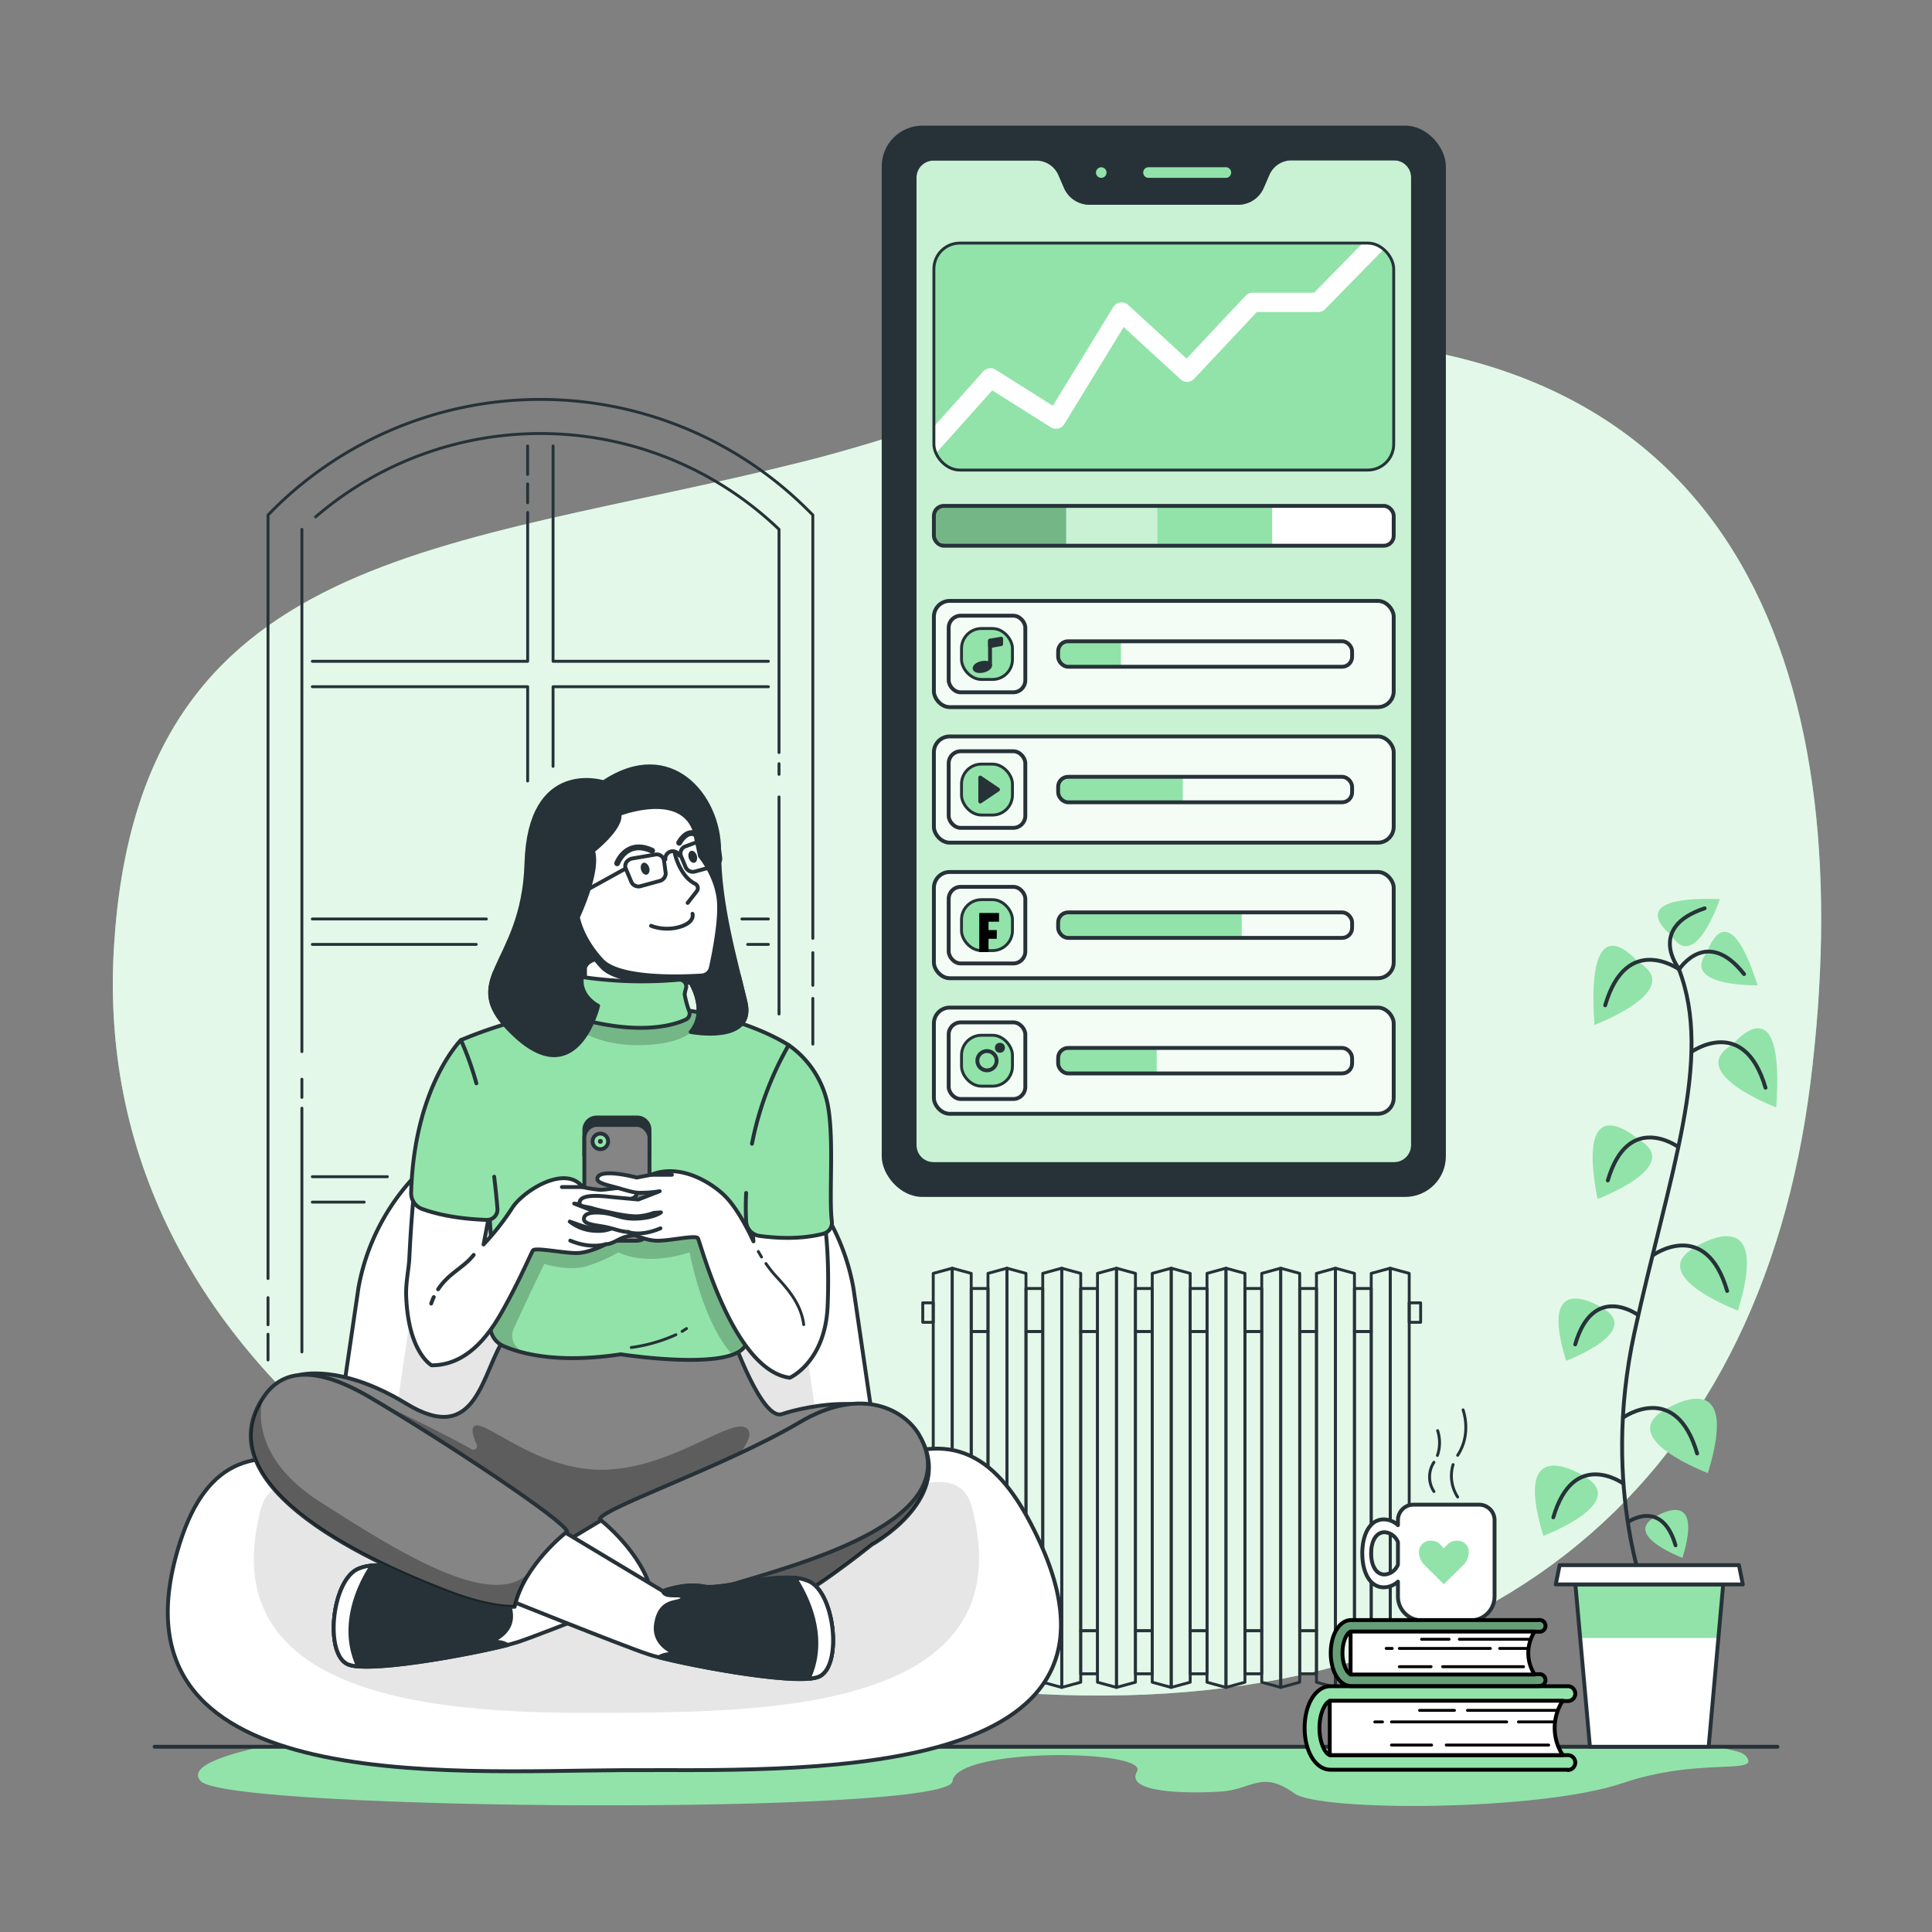 <svg xmlns="http://www.w3.org/2000/svg" xmlns:xlink="http://www.w3.org/1999/xlink" viewBox="0 0 500 500"><rect x="0" y="0" width="500" height="500" fill="#808080" stroke="none"/><defs><clipPath id="freepik--clip-path--inject-200"><polygon points="442.2 452.06 411.47 452.06 407.71 410.05 445.96 410.05 442.2 452.06" style="fill:#fff;stroke:#263238;stroke-linecap:round;stroke-linejoin:round"></polygon></clipPath><clipPath id="freepik--clip-path-2--inject-200"><path d="M398.21,436.35H349.7c-3,0-5.3-3.67-5.3-8.54s2.28-8.54,5.3-8.54h48.51a1.52,1.52,0,1,1,0,3H349.7c-.9,0-2.27,2.2-2.27,5.51s1.37,5.51,2.27,5.51h48.51a1.52,1.52,0,1,1,0,3Z" style="fill:#92E3A9;stroke:#000;stroke-linecap:round;stroke-linejoin:round"></path></clipPath><clipPath id="freepik--clip-path-3--inject-200"><path d="M328.06,45.06l-1.49,3.43a6.73,6.73,0,0,1-6.16,4H282a6.71,6.71,0,0,1-6.16-4l-1.49-3.43a6.73,6.73,0,0,0-6.16-4H241.58a4.89,4.89,0,0,0-4.89,4.89V296.38a4.89,4.89,0,0,0,4.89,4.89H360.8a4.89,4.89,0,0,0,4.89-4.89V45.91A4.89,4.89,0,0,0,360.8,41H334.22A6.71,6.71,0,0,0,328.06,45.06Z" style="fill:#92E3A9;stroke:#263238;stroke-linecap:round;stroke-linejoin:round"></path></clipPath><clipPath id="freepik--clip-path-4--inject-200"><rect x="241.69" y="62.91" width="119" height="58.74" rx="6.7" style="fill:#92E3A9;stroke:#263238;stroke-linecap:round;stroke-linejoin:round;stroke-width:0.75px"></rect></clipPath><clipPath id="freepik--clip-path-5--inject-200"><path d="M232.2,410.75H81.42l11.34-77.41a56.6,56.6,0,0,1,55.72-46.63h16.66a56.6,56.6,0,0,1,55.72,46.63Z" style="fill:#fff;stroke:#263238;stroke-linecap:round;stroke-linejoin:round"></path></clipPath><clipPath id="freepik--clip-path-6--inject-200"><path d="M269.22,399.34c28.65,63-65,58.56-107.54,58.77-46.07.21-136.27,7.11-115.09-58.95,7-21.85,20.06-25.67,40-18.17,24.63,9.25,47.65,22,74.82,21.42,26.28-.6,44.85-13.84,67.79-24.24C249.54,368.94,260.53,380.24,269.22,399.34Z" style="fill:#fff;stroke:#263238;stroke-linecap:round;stroke-linejoin:round"></path></clipPath><clipPath id="freepik--clip-path-7--inject-200"><path d="M119.32,269.16s10.31,40.24,7.56,73.43a5.74,5.74,0,0,0,3.41,5.76c4.76,2.07,14.33,4.56,30.36,2.14,0,0,31.1,4.85,32.54-3.2,3.46-19.46-1.87-52.8,10.93-76.8,0,0-14.4-9.86-40-10.13A112.35,112.35,0,0,0,119.32,269.16Z" style="fill:#92E3A9;stroke:#263238;stroke-linecap:round;stroke-linejoin:round"></path></clipPath></defs><g id="freepik--background-simple--inject-200"><path d="M29.49,245.12c6.29-103.94,86-102.44,178.59-125.7,42.89-10.78,87.18-31.81,125-31.81,119.31,0,148.22,90.44,135.47,192.49-13.14,105.16-85.66,168.26-211,157.53C138.82,427.46,22.62,358.7,29.49,245.12Z" style="fill:#92E3A9"></path><path d="M29.49,245.12c6.29-103.94,86-102.44,178.59-125.7,42.89-10.78,87.18-31.81,125-31.81,119.31,0,148.22,90.44,135.47,192.49-13.14,105.16-85.66,168.26-211,157.53C138.82,427.46,22.62,358.7,29.49,245.12Z" style="fill:#fff;opacity:0.75"></path></g><g id="freepik--Room--inject-200"><polyline points="136.56 132.62 136.56 171.14 80.83 171.14" style="fill:none;stroke:#263238;stroke-linecap:round;stroke-linejoin:round;stroke-width:0.75px"></polyline><line x1="136.55" y1="125.23" x2="136.55" y2="130.12" style="fill:none;stroke:#263238;stroke-linecap:round;stroke-linejoin:round;stroke-width:0.75px"></line><line x1="136.55" y1="115.42" x2="136.55" y2="122.79" style="fill:none;stroke:#263238;stroke-linecap:round;stroke-linejoin:round;stroke-width:0.75px"></line><polyline points="198.86 171.14 143.13 171.14 143.13 115.42" style="fill:none;stroke:#263238;stroke-linecap:round;stroke-linejoin:round;stroke-width:0.75px"></polyline><polyline points="143.13 198.34 143.13 177.72 198.86 177.72" style="fill:none;stroke:#263238;stroke-linecap:round;stroke-linejoin:round;stroke-width:0.75px"></polyline><line x1="198.86" y1="237.83" x2="192" y2="237.83" style="fill:none;stroke:#263238;stroke-linecap:round;stroke-linejoin:round;stroke-width:0.75px"></line><line x1="193.5" y1="244.41" x2="198.86" y2="244.41" style="fill:none;stroke:#263238;stroke-linecap:round;stroke-linejoin:round;stroke-width:0.75px"></line><line x1="80.83" y1="311.11" x2="94.25" y2="311.11" style="fill:none;stroke:#263238;stroke-linecap:round;stroke-linejoin:round;stroke-width:0.75px"></line><line x1="100.25" y1="304.53" x2="80.83" y2="304.53" style="fill:none;stroke:#263238;stroke-linecap:round;stroke-linejoin:round;stroke-width:0.75px"></line><line x1="80.83" y1="244.41" x2="123.25" y2="244.41" style="fill:none;stroke:#263238;stroke-linecap:round;stroke-linejoin:round;stroke-width:0.75px"></line><line x1="125.87" y1="237.83" x2="80.83" y2="237.83" style="fill:none;stroke:#263238;stroke-linecap:round;stroke-linejoin:round;stroke-width:0.75px"></line><polyline points="80.83 177.72 136.56 177.72 136.56 202.12" style="fill:none;stroke:#263238;stroke-linecap:round;stroke-linejoin:round;stroke-width:0.75px"></polyline><path d="M210.36,258.39v11.82m0-23.66V255m-141,75.88V133.31L70.62,132a98,98,0,0,1,138.45,0l1.29,1.28V242.84m-141,100v-7m0,16.11v-6.65m8.77-58.5v63.08m0-70.58V284m0-147V272.16m123.48-77.41V137a89.25,89.25,0,0,0-119.93-3.23m119.93,66.63v-2.75m0,64.77V206.25" style="fill:none;stroke:#263238;stroke-linecap:round;stroke-linejoin:round;stroke-width:0.75px"></path><rect x="293.85" y="344.59" width="4.35" height="77.45" style="fill:none;stroke:#263238;stroke-linecap:round;stroke-linejoin:round;stroke-width:0.75px"></rect><rect x="265.52" y="344.59" width="4.35" height="77.45" style="fill:none;stroke:#263238;stroke-linecap:round;stroke-linejoin:round;stroke-width:0.75px"></rect><rect x="279.68" y="344.59" width="4.35" height="77.45" style="fill:none;stroke:#263238;stroke-linecap:round;stroke-linejoin:round;stroke-width:0.75px"></rect><rect x="308.02" y="344.59" width="4.35" height="77.45" style="fill:none;stroke:#263238;stroke-linecap:round;stroke-linejoin:round;stroke-width:0.75px"></rect><rect x="350.53" y="344.59" width="4.35" height="77.45" style="fill:none;stroke:#263238;stroke-linecap:round;stroke-linejoin:round;stroke-width:0.75px"></rect><rect x="251.35" y="344.59" width="4.35" height="77.45" style="fill:none;stroke:#263238;stroke-linecap:round;stroke-linejoin:round;stroke-width:0.75px"></rect><rect x="336.36" y="344.59" width="4.35" height="77.45" style="fill:none;stroke:#263238;stroke-linecap:round;stroke-linejoin:round;stroke-width:0.75px"></rect><rect x="322.19" y="344.59" width="4.35" height="77.45" style="fill:none;stroke:#263238;stroke-linecap:round;stroke-linejoin:round;stroke-width:0.75px"></rect><path d="M379.82,421.59a17.76,17.76,0,0,0-2.79.21l2.79.61,2.65-.63A17.84,17.84,0,0,0,379.82,421.59Z" style="fill:none;stroke:#263238;stroke-linecap:round;stroke-linejoin:round;stroke-width:0.75px"></path><path d="M380.16,423.85c3.07-.05,4.74-.76,4.74-1.13,0-.17-.36-.41-1.06-.63l-3.68.87Z" style="fill:none;stroke:#263238;stroke-linecap:round;stroke-linejoin:round;stroke-width:0.75px"></path><path d="M374.74,422.72c0,.37,1.68,1.08,4.76,1.13V423l-3.85-.83C375.05,422.34,374.74,422.56,374.74,422.72Z" style="fill:none;stroke:#263238;stroke-linecap:round;stroke-linejoin:round;stroke-width:0.75px"></path><rect x="251.35" y="333.46" width="4.35" height="11.14" style="fill:none;stroke:#263238;stroke-linecap:round;stroke-linejoin:round;stroke-width:0.75px"></rect><rect x="293.85" y="333.46" width="4.35" height="11.14" style="fill:none;stroke:#263238;stroke-linecap:round;stroke-linejoin:round;stroke-width:0.75px"></rect><rect x="265.52" y="333.46" width="4.35" height="11.14" style="fill:none;stroke:#263238;stroke-linecap:round;stroke-linejoin:round;stroke-width:0.75px"></rect><rect x="308.02" y="333.46" width="4.35" height="11.14" style="fill:none;stroke:#263238;stroke-linecap:round;stroke-linejoin:round;stroke-width:0.75px"></rect><rect x="350.53" y="333.46" width="4.35" height="11.14" style="fill:none;stroke:#263238;stroke-linecap:round;stroke-linejoin:round;stroke-width:0.75px"></rect><rect x="322.19" y="333.46" width="4.35" height="11.14" style="fill:none;stroke:#263238;stroke-linecap:round;stroke-linejoin:round;stroke-width:0.75px"></rect><rect x="279.68" y="333.46" width="4.35" height="11.14" style="fill:none;stroke:#263238;stroke-linecap:round;stroke-linejoin:round;stroke-width:0.75px"></rect><rect x="336.36" y="333.46" width="4.35" height="11.14" style="fill:none;stroke:#263238;stroke-linecap:round;stroke-linejoin:round;stroke-width:0.75px"></rect><rect x="364.7" y="337.17" width="2.96" height="5.04" style="fill:none;stroke:#263238;stroke-linecap:round;stroke-linejoin:round;stroke-width:0.75px"></rect><rect x="238.81" y="337.17" width="2.71" height="5.04" style="fill:none;stroke:#263238;stroke-linecap:round;stroke-linejoin:round;stroke-width:0.75px"></rect><rect x="238.81" y="426.23" width="2.71" height="5.04" style="fill:none;stroke:#263238;stroke-linecap:round;stroke-linejoin:round;stroke-width:0.75px"></rect><path d="M380.16,424.46h-.66v1.87h.66Z" style="fill:none;stroke:#263238;stroke-linecap:round;stroke-linejoin:round;stroke-width:0.75px"></path><path d="M380.16,424.46c2.74,0,5.4-.64,5.4-1.74s-2.89-1.74-5.74-1.74-5.74.6-5.74,1.74,2.67,1.7,5.42,1.74h.66Zm4.74-1.74c0,.37-1.67,1.08-4.74,1.13V423l3.68-.87C384.54,422.31,384.9,422.55,384.9,422.72Zm-5.4,1.13c-3.08-.05-4.76-.76-4.76-1.13,0-.16.31-.38.91-.58l3.85.83ZM377,421.8a18.61,18.61,0,0,1,5.44,0l-2.65.63Z" style="fill:none;stroke:#263238;stroke-linecap:round;stroke-linejoin:round;stroke-width:0.75px"></path><path d="M383.58,427.39h-1.67v.47h-4.17v-.47h-13v5.05h17.82v18.35h5.42V432.44h0v-1A4.25,4.25,0,0,0,383.58,427.39Z" style="fill:none;stroke:#263238;stroke-linecap:round;stroke-linejoin:round;stroke-width:0.75px"></path><polygon points="381.91 427.86 381.91 427.39 381.91 426.33 380.16 426.33 379.5 426.33 377.74 426.33 377.74 427.39 377.74 427.86 381.91 427.86" style="fill:none;stroke:#263238;stroke-linecap:round;stroke-linejoin:round;stroke-width:0.75px"></polygon><rect x="336.36" y="422.04" width="4.35" height="11.14" style="fill:none;stroke:#263238;stroke-linecap:round;stroke-linejoin:round;stroke-width:0.75px"></rect><rect x="322.19" y="422.04" width="4.35" height="11.14" style="fill:none;stroke:#263238;stroke-linecap:round;stroke-linejoin:round;stroke-width:0.75px"></rect><rect x="293.85" y="422.04" width="4.35" height="11.14" style="fill:none;stroke:#263238;stroke-linecap:round;stroke-linejoin:round;stroke-width:0.75px"></rect><rect x="350.53" y="422.04" width="4.35" height="11.14" style="fill:none;stroke:#263238;stroke-linecap:round;stroke-linejoin:round;stroke-width:0.75px"></rect><rect x="308.02" y="422.04" width="4.35" height="11.14" style="fill:none;stroke:#263238;stroke-linecap:round;stroke-linejoin:round;stroke-width:0.75px"></rect><rect x="251.35" y="422.04" width="4.35" height="11.14" style="fill:none;stroke:#263238;stroke-linecap:round;stroke-linejoin:round;stroke-width:0.75px"></rect><rect x="265.52" y="422.04" width="4.35" height="11.14" style="fill:none;stroke:#263238;stroke-linecap:round;stroke-linejoin:round;stroke-width:0.75px"></rect><rect x="279.68" y="422.04" width="4.35" height="11.14" style="fill:none;stroke:#263238;stroke-linecap:round;stroke-linejoin:round;stroke-width:0.75px"></rect><polygon points="364.7 342.21 364.7 337.17 364.7 329.55 359.79 328.21 359.79 435.89 363.56 435.67 363.56 435.67 364.7 435.36 364.7 432.44 364.7 427.39 364.7 342.21" style="fill:none;stroke:#263238;stroke-linecap:round;stroke-linejoin:round;stroke-width:0.75px"></polygon><polygon points="359.79 435.89 359.79 328.21 354.87 329.55 354.87 333.45 354.87 344.59 354.87 422.04 354.87 433.17 354.87 435.36 357.33 436.03 357.33 436.03 359.79 435.89" style="fill:none;stroke:#263238;stroke-linecap:round;stroke-linejoin:round;stroke-width:0.75px"></polygon><polygon points="350.53 344.59 350.53 333.45 350.53 329.55 345.62 328.21 345.62 436.7 350.53 435.36 350.53 433.17 350.53 422.04 350.53 344.59" style="fill:none;stroke:#263238;stroke-linecap:round;stroke-linejoin:round;stroke-width:0.75px"></polygon><polygon points="345.62 328.21 340.7 329.55 340.7 333.45 340.7 344.59 340.7 422.04 340.7 433.17 340.7 435.36 345.62 436.7 345.62 328.21" style="fill:none;stroke:#263238;stroke-linecap:round;stroke-linejoin:round;stroke-width:0.75px"></polygon><polygon points="336.36 344.59 336.36 333.45 336.36 329.55 331.45 328.21 331.45 436.7 336.36 435.36 336.36 433.17 336.36 422.04 336.36 344.59" style="fill:none;stroke:#263238;stroke-linecap:round;stroke-linejoin:round;stroke-width:0.75px"></polygon><polygon points="331.45 328.21 326.54 329.55 326.54 333.45 326.54 344.59 326.54 422.04 326.54 433.17 326.54 435.36 331.45 436.7 331.45 328.21" style="fill:none;stroke:#263238;stroke-linecap:round;stroke-linejoin:round;stroke-width:0.75px"></polygon><polygon points="322.19 344.59 322.19 333.45 322.19 329.55 317.28 328.21 317.28 436.7 322.19 435.36 322.19 433.17 322.19 422.04 322.19 344.59" style="fill:none;stroke:#263238;stroke-linecap:round;stroke-linejoin:round;stroke-width:0.75px"></polygon><polygon points="317.28 328.21 312.37 329.55 312.37 333.45 312.37 344.59 312.37 422.04 312.37 433.17 312.37 435.36 317.28 436.7 317.28 328.21" style="fill:none;stroke:#263238;stroke-linecap:round;stroke-linejoin:round;stroke-width:0.75px"></polygon><polygon points="308.02 344.59 308.02 333.45 308.02 329.55 303.11 328.21 303.11 436.7 308.02 435.36 308.02 433.17 308.02 422.04 308.02 344.59" style="fill:none;stroke:#263238;stroke-linecap:round;stroke-linejoin:round;stroke-width:0.75px"></polygon><polygon points="303.11 328.21 298.2 329.55 298.2 333.45 298.2 344.59 298.2 422.04 298.2 433.17 298.2 435.36 303.11 436.7 303.11 328.21" style="fill:none;stroke:#263238;stroke-linecap:round;stroke-linejoin:round;stroke-width:0.75px"></polygon><polygon points="293.85 344.59 293.85 333.45 293.85 329.55 288.94 328.21 288.94 436.7 293.85 435.36 293.85 433.17 293.85 422.04 293.85 344.59" style="fill:none;stroke:#263238;stroke-linecap:round;stroke-linejoin:round;stroke-width:0.75px"></polygon><polygon points="288.94 328.21 284.03 329.55 284.03 333.45 284.03 344.59 284.03 422.04 284.03 433.17 284.03 435.36 288.94 436.7 288.94 328.21" style="fill:none;stroke:#263238;stroke-linecap:round;stroke-linejoin:round;stroke-width:0.75px"></polygon><polygon points="279.69 344.59 279.69 333.45 279.69 329.55 274.77 328.21 274.77 436.7 279.69 435.36 279.69 433.17 279.69 422.04 279.69 344.59" style="fill:none;stroke:#263238;stroke-linecap:round;stroke-linejoin:round;stroke-width:0.75px"></polygon><polygon points="274.77 328.21 269.86 329.55 269.86 333.45 269.86 344.59 269.86 422.04 269.86 433.17 269.86 435.36 274.77 436.7 274.77 328.21" style="fill:none;stroke:#263238;stroke-linecap:round;stroke-linejoin:round;stroke-width:0.75px"></polygon><polygon points="265.52 344.59 265.52 333.45 265.52 329.55 260.6 328.21 260.6 436.7 265.52 435.36 265.52 433.17 265.52 422.04 265.52 344.59" style="fill:none;stroke:#263238;stroke-linecap:round;stroke-linejoin:round;stroke-width:0.75px"></polygon><polygon points="260.6 328.21 255.69 329.55 255.69 333.45 255.69 344.59 255.69 422.04 255.69 433.17 255.69 435.36 260.6 436.7 260.6 328.21" style="fill:none;stroke:#263238;stroke-linecap:round;stroke-linejoin:round;stroke-width:0.75px"></polygon><polygon points="251.35 344.59 251.35 333.45 251.35 329.55 246.44 328.21 246.44 435.9 248.66 436.03 248.65 436.09 251.35 435.36 251.35 433.17 251.35 422.04 251.35 344.59" style="fill:none;stroke:#263238;stroke-linecap:round;stroke-linejoin:round;stroke-width:0.75px"></polygon><polygon points="246.44 328.21 241.52 329.55 241.52 337.17 241.52 342.21 241.52 426.23 241.52 431.28 241.52 435.36 242.72 435.69 246.44 435.9 246.44 328.21" style="fill:none;stroke:#263238;stroke-linecap:round;stroke-linejoin:round;stroke-width:0.75px"></polygon><polygon points="359.79 435.89 357.33 436.03 357.33 436.03 359.79 451.14 363.56 451.14 363.56 435.67 363.56 435.67 359.79 435.89" style="fill:none;stroke:#263238;stroke-linecap:round;stroke-linejoin:round;stroke-width:0.75px"></polygon><polygon points="246.44 435.9 242.72 435.69 242.43 435.67 242.43 451.14 246.21 451.14 248.65 436.09 248.66 436.03 246.44 435.9" style="fill:none;stroke:#263238;stroke-linecap:round;stroke-linejoin:round;stroke-width:0.75px"></polygon></g><g id="freepik--Shadow--inject-200"><path d="M445,452.06H67.74C57.31,454.33,48.52,457.41,52,461c7.5,7.66,193.5,8.91,194.5,0s51-8.26,47.75-2.55,13.67,5.71,21.71,5.21,10.46-5.69,19.09.5c6.5,4.67,63.17,4.67,85-2.73,19-6.42,34.1-2.42,32.29-6.2C451.3,453,448.61,453.34,445,452.06Z" style="fill:#92E3A9"></path></g><g id="freepik--Floor--inject-200"><g id="freepik--freepik--Table--inject-4--inject-200"><line x1="40" y1="452.06" x2="460" y2="452.06" style="fill:none;stroke:#263238;stroke-linecap:round;stroke-linejoin:round"></line></g></g><g id="freepik--Plant--inject-200"><path d="M410,382.05s-19.12-12.41-10.58,15.43C399.37,397.48,422.05,389,410,382.05Z" style="fill:#92E3A9"></path><path d="M424,294.86s-16.41-14.74-10.57,15.43C413.47,310.29,436.15,301.79,424,294.86Z" style="fill:#92E3A9"></path><path d="M430.8,364.89s20.26-13.14,11.2,16.34C442,381.23,418,372.23,430.8,364.89Z" style="fill:#92E3A9"></path><path d="M438.57,322.84s20.26-13.14,11.2,16.34C449.77,339.18,425.75,330.18,438.57,322.84Z" style="fill:#92E3A9"></path><path d="M448.5,270.25s13.52-16.5,11.19,16.34C459.69,286.59,435.67,277.58,448.5,270.25Z" style="fill:#92E3A9"></path><path d="M423.84,248.91s-13.53-16.5-11.2,16.34C412.64,265.25,436.66,256.25,423.84,248.91Z" style="fill:#92E3A9"></path><path d="M441.87,246.28s5.11-16.09,13,8.72C454.89,255,434.6,255.43,441.87,246.28Z" style="fill:#92E3A9"></path><path d="M428.22,392.65s13-8.45,7.2,10.52C435.42,403.17,420,397.38,428.22,392.65Z" style="fill:#92E3A9"></path><path d="M414.68,338.5s-17-11-9.38,13.68C405.3,352.18,425.41,344.65,414.68,338.5Z" style="fill:#92E3A9"></path><path d="M426.84,415.56S414,386,423,344.83s20.5-70.71,11.5-94" style="fill:none;stroke:#263238;stroke-linecap:round;stroke-linejoin:round"></path><path d="M420.07,383.91s-12.82-9.18-18.07,8.77" style="fill:none;stroke:#263238;stroke-linecap:round;stroke-linejoin:round"></path><path d="M434.17,296.73s-12.82-9.19-18.07,8.77" style="fill:none;stroke:#263238;stroke-linecap:round;stroke-linejoin:round"></path><path d="M420.08,366.86s13.58-9.73,19.14,9.3" style="fill:none;stroke:#263238;stroke-linecap:round;stroke-linejoin:round"></path><path d="M427.85,324.81s13.58-9.73,19.14,9.29" style="fill:none;stroke:#263238;stroke-linecap:round;stroke-linejoin:round"></path><path d="M437.77,272.22s13.58-9.73,19.14,9.29" style="fill:none;stroke:#263238;stroke-linecap:round;stroke-linejoin:round"></path><path d="M434.57,250.88s-13.59-9.73-19.15,9.29" style="fill:none;stroke:#263238;stroke-linecap:round;stroke-linejoin:round"></path><path d="M434.57,250.87s7.12-11.13,16.79,1.22" style="fill:none;stroke:#263238;stroke-linecap:round;stroke-linejoin:round"></path><path d="M432.49,242s-13.42-10.24,12.61-9.32C445.1,232.72,438.65,252,432.49,242Z" style="fill:#92E3A9"></path><path d="M434.35,250.46s-8.07-10.46,6.81-15.39" style="fill:none;stroke:#263238;stroke-linecap:round;stroke-linejoin:round"></path><path d="M421.31,393.92s8.74-6.26,12.32,6" style="fill:none;stroke:#263238;stroke-linecap:round;stroke-linejoin:round"></path><path d="M423.66,340.15s-11.37-8.14-16,7.78" style="fill:none;stroke:#263238;stroke-linecap:round;stroke-linejoin:round"></path><polygon points="442.2 452.06 411.47 452.06 407.71 410.05 445.96 410.05 442.2 452.06" style="fill:#fff"></polygon><g style="clip-path:url(#freepik--clip-path--inject-200)"><rect x="400.3" y="403.69" width="55.2" height="20.22" style="fill:#92E3A9"></rect></g><polygon points="442.2 452.06 411.47 452.06 407.71 410.05 445.96 410.05 442.2 452.06" style="fill:none;stroke:#263238;stroke-linecap:round;stroke-linejoin:round"></polygon><polygon points="451.04 410.05 402.63 410.05 403.63 405.06 450.04 405.06 451.04 410.05" style="fill:#fff;stroke:#263238;stroke-linecap:round;stroke-linejoin:round"></polygon></g><g id="freepik--Books--inject-200"><path d="M382.83,389.41H365.74a4,4,0,0,0-3.95,3.95v1.35a5.47,5.47,0,0,0-3.66-1.49c-3.63,0-5.57,3.94-5.57,8.79s1.94,8.79,5.57,8.79a5.51,5.51,0,0,0,3.66-1.48v3.84a6.19,6.19,0,0,0,6.19,6.2h12.61a6.2,6.2,0,0,0,6.2-6.2v-19.8A4,4,0,0,0,382.83,389.41Zm-24.51,18.07c-2.26,0-3.47-2.45-3.47-5.47s1.21-5.47,3.47-5.47a4,4,0,0,1,3.47,2.58v5.78A4,4,0,0,1,358.32,407.48Z" style="fill:#fff;stroke:#263238;stroke-linecap:round;stroke-linejoin:round"></path><path d="M368.83,405.21a4.83,4.83,0,0,1-1.61-3.39,2.91,2.91,0,0,1,3.1-3.08c1.74,0,2.33.81,3.35,2,1-1.16,1.62-2,3.36-2a2.91,2.91,0,0,1,3.09,3.08,4.79,4.79,0,0,1-1.61,3.39L373.67,410Z" style="fill:#92E3A9"></path><path d="M372,376.67a10.11,10.11,0,0,0,.06-6.42" style="fill:none;stroke:#263238;stroke-linecap:round;stroke-linejoin:round;stroke-width:0.75px"></path><path d="M371.1,386a6.9,6.9,0,0,1,0-7.56" style="fill:none;stroke:#263238;stroke-linecap:round;stroke-linejoin:round;stroke-width:0.75px"></path><path d="M377.24,376.63c3.72-5.57,1.4-11.76,1.4-11.76" style="fill:none;stroke:#263238;stroke-linecap:round;stroke-linejoin:round;stroke-width:0.75px"></path><path d="M377.24,387.42a10.06,10.06,0,0,1-1.18-8.39" style="fill:none;stroke:#263238;stroke-linecap:round;stroke-linejoin:round;stroke-width:0.75px"></path><g id="freepik--books--inject-200"><path d="M405.76,458H344.35c-3.82,0-6.71-4.64-6.71-10.81s2.89-10.8,6.71-10.8h61.41a1.92,1.92,0,1,1,0,3.84H344.35c-1.14,0-2.87,2.78-2.87,7s1.73,7,2.87,7h61.41a1.92,1.92,0,1,1,0,3.84Z" style="fill:#92E3A9;stroke:#000;stroke-linecap:round;stroke-linejoin:round"></path><path d="M402.35,447.15a12.85,12.85,0,0,1,2.09-7h-60.3v14.07h60.3A12.86,12.86,0,0,1,402.35,447.15Z" style="fill:#fff;stroke:#000;stroke-linecap:round;stroke-linejoin:round"></path><line x1="376.42" y1="442.64" x2="367.38" y2="442.64" style="fill:none;stroke:#000;stroke-linecap:round;stroke-linejoin:round;stroke-width:0.75px"></line><line x1="403.17" y1="442.64" x2="379.78" y2="442.64" style="fill:none;stroke:#000;stroke-linecap:round;stroke-linejoin:round;stroke-width:0.75px"></line><line x1="357.79" y1="445.63" x2="355.79" y2="445.63" style="fill:none;stroke:#000;stroke-linecap:round;stroke-linejoin:round;stroke-width:0.75px"></line><line x1="389.93" y1="445.63" x2="360.11" y2="445.63" style="fill:none;stroke:#000;stroke-linecap:round;stroke-linejoin:round;stroke-width:0.75px"></line><line x1="402.44" y1="445.63" x2="392.97" y2="445.63" style="fill:none;stroke:#000;stroke-linecap:round;stroke-linejoin:round;stroke-width:0.75px"></line><line x1="370.5" y1="451.62" x2="360.11" y2="451.62" style="fill:none;stroke:#000;stroke-linecap:round;stroke-linejoin:round;stroke-width:0.75px"></line><line x1="400.8" y1="451.62" x2="374.29" y2="451.62" style="fill:none;stroke:#000;stroke-linecap:round;stroke-linejoin:round;stroke-width:0.75px"></line><path d="M398.21,436.35H349.7c-3,0-5.3-3.67-5.3-8.54s2.28-8.54,5.3-8.54h48.51a1.52,1.52,0,1,1,0,3H349.7c-.9,0-2.27,2.2-2.27,5.51s1.37,5.51,2.27,5.51h48.51a1.52,1.52,0,1,1,0,3Z" style="fill:#92E3A9"></path><g style="clip-path:url(#freepik--clip-path-2--inject-200)"><g style="opacity:0.3"><path d="M398.21,436.35H349.7c-3,0-5.3-3.67-5.3-8.54s2.28-8.54,5.3-8.54h48.51a1.52,1.52,0,1,1,0,3H349.7c-.9,0-2.27,2.2-2.27,5.51s1.37,5.51,2.27,5.51h48.51a1.52,1.52,0,1,1,0,3Z"></path></g></g><path d="M398.21,436.35H349.7c-3,0-5.3-3.67-5.3-8.54s2.28-8.54,5.3-8.54h48.51a1.52,1.52,0,1,1,0,3H349.7c-.9,0-2.27,2.2-2.27,5.51s1.37,5.51,2.27,5.51h48.51a1.52,1.52,0,1,1,0,3Z" style="fill:none;stroke:#000;stroke-linecap:round;stroke-linejoin:round"></path><path d="M395.52,427.81a10.25,10.25,0,0,1,1.64-5.56H349.53v11.12h47.63A10.25,10.25,0,0,1,395.52,427.81Z" style="fill:#fff;stroke:#000;stroke-linecap:round;stroke-linejoin:round"></path><line x1="375.03" y1="424.24" x2="367.89" y2="424.24" style="fill:none;stroke:#000;stroke-linecap:round;stroke-linejoin:round;stroke-width:0.75px"></line><line x1="396.16" y1="424.24" x2="377.68" y2="424.24" style="fill:none;stroke:#000;stroke-linecap:round;stroke-linejoin:round;stroke-width:0.75px"></line><line x1="360.31" y1="426.61" x2="358.74" y2="426.61" style="fill:none;stroke:#000;stroke-linecap:round;stroke-linejoin:round;stroke-width:0.75px"></line><line x1="385.71" y1="426.61" x2="362.15" y2="426.61" style="fill:none;stroke:#000;stroke-linecap:round;stroke-linejoin:round;stroke-width:0.75px"></line><line x1="395.59" y1="426.61" x2="388.11" y2="426.61" style="fill:none;stroke:#000;stroke-linecap:round;stroke-linejoin:round;stroke-width:0.75px"></line><line x1="370.36" y1="431.34" x2="362.15" y2="431.34" style="fill:none;stroke:#000;stroke-linecap:round;stroke-linejoin:round;stroke-width:0.75px"></line><line x1="394.3" y1="431.34" x2="373.35" y2="431.34" style="fill:none;stroke:#000;stroke-linecap:round;stroke-linejoin:round;stroke-width:0.75px"></line></g></g><g id="freepik--Device--inject-200"><rect x="228.69" y="33.02" width="145" height="276.24" rx="10.02" style="fill:#263238;stroke:#263238;stroke-linecap:round;stroke-linejoin:round"></rect><path d="M328.06,45.06l-1.49,3.43a6.73,6.73,0,0,1-6.16,4H282a6.71,6.71,0,0,1-6.16-4l-1.49-3.43a6.73,6.73,0,0,0-6.16-4H241.58a4.89,4.89,0,0,0-4.89,4.89V296.38a4.89,4.89,0,0,0,4.89,4.89H360.8a4.89,4.89,0,0,0,4.89-4.89V45.91A4.89,4.89,0,0,0,360.8,41H334.22A6.71,6.71,0,0,0,328.06,45.06Z" style="fill:#92E3A9"></path><g style="clip-path:url(#freepik--clip-path-3--inject-200)"><path d="M328.06,45.06l-1.49,3.43a6.73,6.73,0,0,1-6.16,4H282a6.71,6.71,0,0,1-6.16-4l-1.49-3.43a6.73,6.73,0,0,0-6.16-4H241.58a4.89,4.89,0,0,0-4.89,4.89V296.38a4.89,4.89,0,0,0,4.89,4.89H360.8a4.89,4.89,0,0,0,4.89-4.89V45.91A4.89,4.89,0,0,0,360.8,41H334.22A6.71,6.71,0,0,0,328.06,45.06Z" style="fill:#fff;stroke:#263238;stroke-linecap:round;stroke-linejoin:round;opacity:0.5"></path></g><path d="M328.06,45.06l-1.49,3.43a6.73,6.73,0,0,1-6.16,4H282a6.71,6.71,0,0,1-6.16-4l-1.49-3.43a6.73,6.73,0,0,0-6.16-4H241.58a4.89,4.89,0,0,0-4.89,4.89V296.38a4.89,4.89,0,0,0,4.89,4.89H360.8a4.89,4.89,0,0,0,4.89-4.89V45.91A4.89,4.89,0,0,0,360.8,41H334.22A6.71,6.71,0,0,0,328.06,45.06Z" style="fill:none;stroke:#263238;stroke-linecap:round;stroke-linejoin:round"></path><circle cx="285" cy="44.66" r="1.87" style="fill:#92E3A9;stroke:#263238;stroke-linecap:round;stroke-linejoin:round"></circle><path d="M317.38,42.78h-20a1.88,1.88,0,1,0,0,3.75h20a1.88,1.88,0,0,0,0-3.75Z" style="fill:#92E3A9;stroke:#263238;stroke-linecap:round;stroke-linejoin:round"></path><rect x="241.69" y="130.92" width="119" height="10.31" rx="2.57" style="fill:#fff"></rect><path d="M243.42,131a4.54,4.54,0,0,1-1.42,1v7.73a4.29,4.29,0,0,1,2,1.22h85.24V131Z" style="fill:#92E3A9"></path><path d="M243.42,131a4.54,4.54,0,0,1-1.42,1v7.73a4.29,4.29,0,0,1,2,1.22h31.92V131Z" style="opacity:0.2"></path><rect x="275.93" y="130.99" width="23.62" height="10.2" style="fill:#fff;opacity:0.5"></rect><rect x="241.69" y="130.92" width="119" height="10.31" rx="2.57" style="fill:none;stroke:#263238;stroke-linecap:round;stroke-linejoin:round"></rect><rect x="241.69" y="225.67" width="119" height="27.49" rx="4.1" style="fill:#fff;opacity:0.8"></rect><rect x="241.69" y="225.67" width="119" height="27.49" rx="4.1" style="fill:none;stroke:#263238;stroke-linecap:round;stroke-linejoin:round"></rect><rect x="245.52" y="229.51" width="19.83" height="19.83" rx="3.11" style="fill:none;stroke:#263238;stroke-linecap:round;stroke-linejoin:round"></rect><rect x="248.84" y="232.83" width="13.18" height="13.18" rx="5.16" style="fill:#92E3A9;stroke:#263238;stroke-linecap:round;stroke-linejoin:round;stroke-width:0.75px"></rect><path d="M275.89,235.92a4.3,4.3,0,0,1-1.65,1.31v4.1a4.62,4.62,0,0,1,1.43,1.59h45.68v-7Z" style="fill:#92E3A9"></path><rect x="273.85" y="236.13" width="76.07" height="6.59" rx="2.57" style="fill:none;stroke:#263238;stroke-linecap:round;stroke-linejoin:round"></rect><path d="M253.81,246l.2,0h1.45v-3.42h2.13v-1.5h-2.13v-2.92h2.71v-1.5h-4.36Z" style="stroke:#000;stroke-miterlimit:10;stroke-width:0.75px"></path><rect x="241.69" y="155.51" width="119" height="27.49" rx="4.1" style="fill:#fff;opacity:0.8"></rect><rect x="241.69" y="155.51" width="119" height="27.49" rx="4.1" style="fill:none;stroke:#263238;stroke-linecap:round;stroke-linejoin:round"></rect><rect x="245.52" y="159.34" width="19.83" height="19.83" rx="3.11" style="fill:none;stroke:#263238;stroke-linecap:round;stroke-linejoin:round"></rect><rect x="248.84" y="162.66" width="13.18" height="13.18" rx="5.16" style="fill:#92E3A9;stroke:#263238;stroke-linecap:round;stroke-linejoin:round;stroke-width:0.75px"></rect><path d="M275.78,166.06a4.45,4.45,0,0,1-1.7,1v4.71a4.29,4.29,0,0,1,1.35.79H290.1v-6.51Z" style="fill:#92E3A9"></path><rect x="273.85" y="165.96" width="76.07" height="6.59" rx="2.57" style="fill:none;stroke:#263238;stroke-linecap:round;stroke-linejoin:round"></rect><path d="M256.22,172.24c0,.57-.88,1.18-2,1.37s-2-.11-2-.67.88-1.18,2-1.37S256.22,171.68,256.22,172.24Z" style="fill:#263238;stroke:#263238;stroke-linecap:round;stroke-linejoin:round"></path><line x1="256.22" y1="172.24" x2="256.22" y2="165.8" style="fill:none;stroke:#263238;stroke-linecap:round;stroke-linejoin:round"></line><polygon points="259.1 166.7 256.22 167.21 256.22 165.8 259.1 165.29 259.1 166.7" style="fill:#263238;stroke:#263238;stroke-linecap:round;stroke-linejoin:round"></polygon><rect x="241.69" y="260.76" width="119" height="27.49" rx="4.1" style="fill:#fff;opacity:0.8"></rect><rect x="241.69" y="260.76" width="119" height="27.49" rx="4.1" style="fill:none;stroke:#263238;stroke-linecap:round;stroke-linejoin:round"></rect><rect x="245.52" y="264.59" width="19.83" height="19.83" rx="3.11" style="fill:none;stroke:#263238;stroke-linecap:round;stroke-linejoin:round"></rect><rect x="248.84" y="267.92" width="13.18" height="13.18" rx="5.16" style="fill:#92E3A9;stroke:#263238;stroke-linecap:round;stroke-linejoin:round;stroke-width:0.75px"></rect><path d="M275.77,271.1a4.3,4.3,0,0,1-1.53,1V277a4.22,4.22,0,0,1,1.54.95h23.57V271.1Z" style="fill:#92E3A9"></path><rect x="273.85" y="271.21" width="76.07" height="6.59" rx="2.57" style="fill:none;stroke:#263238;stroke-linecap:round;stroke-linejoin:round"></rect><circle cx="255.43" cy="274.51" r="2.5" style="fill:none;stroke:#263238;stroke-linecap:round;stroke-linejoin:round"></circle><circle cx="258.78" cy="271.16" r="0.92" style="fill:#263238;stroke:#263238;stroke-linecap:round;stroke-linejoin:round;stroke-width:0.75px"></circle><rect x="241.69" y="190.59" width="119" height="27.49" rx="4.1" style="fill:#fff;opacity:0.8"></rect><rect x="241.69" y="190.59" width="119" height="27.49" rx="4.1" style="fill:none;stroke:#263238;stroke-linecap:round;stroke-linejoin:round"></rect><rect x="245.52" y="194.42" width="19.83" height="19.83" rx="3.11" style="fill:none;stroke:#263238;stroke-linecap:round;stroke-linejoin:round"></rect><rect x="248.84" y="197.75" width="13.18" height="13.18" rx="5.16" style="fill:#92E3A9;stroke:#263238;stroke-linecap:round;stroke-linejoin:round;stroke-width:0.75px"></rect><polygon points="258.29 204.34 253.69 207.44 253.69 201.23 258.29 204.34" style="fill:#263238;stroke:#263238;stroke-linecap:round;stroke-linejoin:round"></polygon><path d="M275.44,200.91a4.34,4.34,0,0,1-1.36,1.06v4.55a4.34,4.34,0,0,1,1.36,1.06H306.1v-6.67Z" style="fill:#92E3A9"></path><rect x="273.85" y="201.04" width="76.07" height="6.59" rx="2.57" style="fill:none;stroke:#263238;stroke-linecap:round;stroke-linejoin:round"></rect><rect x="241.69" y="62.91" width="119" height="58.74" rx="6.7" style="fill:#92E3A9"></rect><g style="clip-path:url(#freepik--clip-path-4--inject-200)"><polyline points="239.36 116.75 256.33 97.79 273.29 108.47 290.26 80.75 307.22 96.32 324.19 78.25 341.15 78.25 358.12 60.91" style="fill:none;stroke:#fff;stroke-linecap:round;stroke-linejoin:round;stroke-width:5px"></polyline></g><rect x="241.69" y="62.91" width="119" height="58.74" rx="6.7" style="fill:none;stroke:#263238;stroke-linecap:round;stroke-linejoin:round;stroke-width:0.75px"></rect></g><g id="freepik--Character--inject-200"><path d="M232.2,410.75H81.42l11.34-77.41a56.6,56.6,0,0,1,55.72-46.63h16.66a56.6,56.6,0,0,1,55.72,46.63Z" style="fill:#fff"></path><g style="clip-path:url(#freepik--clip-path-5--inject-200)"><path d="M217.17,407.22H96.45l9.08-62a45.32,45.32,0,0,1,44.61-37.34h13.34a45.32,45.32,0,0,1,44.61,37.34Z" style="opacity:0.1"></path></g><path d="M232.2,410.75H81.42l11.34-77.41a56.6,56.6,0,0,1,55.72-46.63h16.66a56.6,56.6,0,0,1,55.72,46.63Z" style="fill:none;stroke:#263238;stroke-linecap:round;stroke-linejoin:round"></path><path d="M269.22,399.34c28.65,63-65,58.56-107.54,58.77-46.07.21-136.27,7.11-115.09-58.95,7-21.85,20.06-25.67,40-18.17,24.63,9.25,47.65,22,74.82,21.42,26.28-.6,44.85-13.84,67.79-24.24C249.54,368.94,260.53,380.24,269.22,399.34Z" style="fill:#fff"></path><g style="clip-path:url(#freepik--clip-path-6--inject-200)"><path d="M251.52,390c14,52.84-53.88,53-91.79,53.27-36.59.25-106,0-92.28-52.56,3.46-13.22,20.67-3.18,28-.19,21.41,8.78,42,16.33,64.12,16.25s42.58-7.77,64-16.74C230.49,387.12,248.07,377,251.52,390Z" style="opacity:0.1"></path></g><path d="M269.22,399.34c28.65,63-65,58.56-107.54,58.77-46.07.21-136.27,7.11-115.09-58.95,7-21.85,20.06-25.67,40-18.17,24.63,9.25,47.65,22,74.82,21.42,26.28-.6,44.85-13.84,67.79-24.24C249.54,368.94,260.53,380.24,269.22,399.34Z" style="fill:none;stroke:#263238;stroke-linecap:round;stroke-linejoin:round"></path><path d="M77.56,355.84s10.46-3,27.54,7.4c18.49,11.32,19.46-8.08,25.57-17.08h58.92s7.6,21.6,12.8,19.8,29.46-7.64,36.53,7.48-13.33,26.32-13.33,26.32-18.6,15-23,14.8-57.6-.94-57.6-.94L83,374.56l-6.8-11.32Z" style="fill:#858585;stroke:#263238;stroke-linecap:round;stroke-linejoin:round"></path><path d="M225.59,399.76s20.4-11.2,13.33-26.32c-.09-.2-.2-.38-.3-.56l-24.3,25.82-38.9-8.25,2.76-1.68s20.22-16,14.87-19.27c-4.21-2.53-19.41,10.67-37.05,10.86s-31.16-13.79-33.41-11.13c-.62.73-.18,2.48.78,4.65a.92.92,0,0,1-1.29,1.19c-10.44-5.84-23.62-11.83-23.62-11.83l-5.35,4.39,13.28,18.77,22.43,5.69L127,394l25.35,9.49,4.42,10.27c15.94.23,42.76.63,45.83.77C207,414.76,225.59,399.76,225.59,399.76Z" style="opacity:0.3"></path><polygon points="151.4 240.74 151.4 273.07 175.77 273.07 175.77 248.01 151.4 240.74" style="fill:#fff;stroke:#263238;stroke-linecap:round;stroke-linejoin:round"></polygon><path d="M150.9,243.05a28,28,0,0,0,4.88,7.2c4.44,4.81,20.28,4.27,25.82,3.92a2.6,2.6,0,0,0,2.36-2c.46-2,1.17-5.53,1.65-9.09Z" style="fill:#263238;stroke:#263238;stroke-linecap:round;stroke-linejoin:round"></path><path d="M156.19,202.44s-19.15-6.11-19.95,21-18.75,29.9-2.79,44.66,21.37-7.79,21.37-7.79-6.63-3.18-3.42-10,26.65,2.9,26.65,2.9,5.68,7.88.69,13.86c0,0,16.78,3.22,14.18-7.76S186.1,234,186.11,220,173.55,190.87,156.19,202.44Z" style="fill:#263238;stroke:#263238;stroke-linecap:round;stroke-linejoin:round"></path><path d="M119.32,269.16s10.31,40.24,7.56,73.43a5.74,5.74,0,0,0,3.41,5.76c4.76,2.07,14.33,4.56,30.36,2.14,0,0,31.1,4.85,32.54-3.2,3.46-19.46-1.87-52.8,10.93-76.8,0,0-14.4-9.86-40-10.13A112.35,112.35,0,0,0,119.32,269.16Z" style="fill:#92E3A9"></path><g style="clip-path:url(#freepik--clip-path-7--inject-200)"><path d="M135.62,350.11s-4.44-2.16-2.64-6.28,7.86-16.73,7.86-16.73,6.35,2,10.94.6a41,41,0,0,0,8.25-3.6s6.74,3.8,18.45,0c0,0,3.24,18,11.07,26.51s8.11-1.91,8.11-1.91l-11.55-27.6-5.33-8.2-15.67,5.2-20.93-5.2-10.6,6L125,334.36l-4,7.74v6.8l9.69,5Z" style="opacity:0.2"></path><path d="M142.71,261.1s7.6,9.85,23.33,9.39S181.38,263,181.38,263l-.77-3.59H171.2L146,256.91Z" style="opacity:0.2"></path><path d="M176.52,344.57c.39-.24.78-.48,1.15-.74" style="fill:#92E3A9;stroke:#263238;stroke-linecap:round;stroke-linejoin:round;stroke-width:0.75px"></path><path d="M163.38,348.73a41.4,41.4,0,0,0,11.53-3.3" style="fill:#92E3A9;stroke:#263238;stroke-linecap:round;stroke-linejoin:round;stroke-width:0.75px"></path></g><path d="M119.32,269.16s10.31,40.24,7.56,73.43a5.74,5.74,0,0,0,3.41,5.76c4.76,2.07,14.33,4.56,30.36,2.14,0,0,31.1,4.85,32.54-3.2,3.46-19.46-1.87-52.8,10.93-76.8,0,0-14.4-9.86-40-10.13A112.35,112.35,0,0,0,119.32,269.16Z" style="fill:none;stroke:#263238;stroke-linecap:round;stroke-linejoin:round"></path><path d="M163.38,388.77l-33,19.8s-5.53-2.2-10.57-1.2-20.83-4.6-27.43-1.2-8.4,22.2-2.2,24.6,37-3.6,43.8-5.8,41-16,41-16Z" style="fill:#fff;stroke:#263238;stroke-linecap:round;stroke-linejoin:round"></path><path d="M127.68,425a5.61,5.61,0,0,1,3.73.73c-9.9,2.54-35.62,7.24-41.23,5.07-6.2-2.4-4.4-21.2,2.2-24.6s22.4,2.2,27.43,1.2,10.57,1.2,10.57,1.2c-.4,2.1-5.5.3-5,1.9s5.7-.4,6.8,6.6S124.08,425.27,127.68,425Z" style="fill:#263238;stroke:#263238;stroke-linecap:round;stroke-linejoin:round"></path><path d="M96.26,405.16c-2.47,3.71-8.77,14.92-3.57,26.08a9.12,9.12,0,0,1-2.51-.47c-6.2-2.4-4.4-21.2,2.2-24.6A10.83,10.83,0,0,1,96.26,405.16Z" style="fill:#fff;stroke:#263238;stroke-linecap:round;stroke-linejoin:round"></path><path d="M179.7,214.8l1.46,6.76s4.51,5.3,4.91,12.08c.3,5.12-1.31,13.19-2.11,16.82a2.6,2.6,0,0,1-2.36,2c-5.54.35-21.38.89-25.82-3.92-5.42-5.87-6.22-11.19-6.22-11.19s5.61-11.82,3.9-17.14c0,0,7.57-5.92,6.84-9.55C160.3,210.69,175.94,204.54,179.7,214.8Z" style="fill:#fff;stroke:#263238;stroke-linecap:round;stroke-linejoin:round"></path><path d="M174.65,220.93s1.3,5.88,5.26,7.79a1.28,1.28,0,0,1,.4,1.95l-2.35,3" style="fill:none;stroke:#263238;stroke-linecap:round;stroke-linejoin:round"></path><path d="M168.5,239.6a11.83,11.83,0,0,0,7.48.26c4-1.23,3.24-3.37,3.24-3.37" style="fill:none;stroke:#263238;stroke-linecap:round;stroke-linejoin:round"></path><path d="M159.72,223.42s2.35-6.38,9.05-3.26" style="fill:none;stroke:#263238;stroke-linecap:round;stroke-linejoin:round;stroke-width:1.5px"></path><path d="M175.77,218.11s1.77-3.38,4.15-2.3" style="fill:none;stroke:#263238;stroke-linecap:round;stroke-linejoin:round;stroke-width:1.5px"></path><path d="M168.09,299.08v-6.69a3.18,3.18,0,0,0-3.18-3.18h-10.5a3.18,3.18,0,0,0-3.18,3.18v6.69Z" style="fill:#263238;stroke:#263238;stroke-linecap:round;stroke-linejoin:round"></path><rect x="151.23" y="291.12" width="16.86" height="29.98" rx="3.33" style="fill:#858585;stroke:#263238;stroke-linecap:round;stroke-linejoin:round"></rect><circle cx="155.37" cy="295.39" r="2.02" style="fill:#92E3A9;stroke:#263238;stroke-linecap:round;stroke-linejoin:round"></circle><circle cx="155.37" cy="295.39" r="0.63" style="fill:#263238"></circle><path d="M168,224.51c.25.84,0,1.67-.59,1.84s-1.25-.38-1.5-1.22,0-1.67.59-1.84S167.72,223.67,168,224.51Z" style="fill:#263238"></path><path d="M180.33,221.43c.25.84,0,1.67-.59,1.84s-1.25-.38-1.5-1.22,0-1.67.59-1.84S180.08,220.59,180.33,221.43Z" style="fill:#263238"></path><path d="M148.29,263.16l1.7-4.7v-5.71a106.56,106.56,0,0,0,25.66.8,1.77,1.77,0,0,1,1.91,2.14,8.4,8.4,0,0,0-.37,1.67,24,24,0,0,0,1.22,4.44,1.77,1.77,0,0,1-.95,2.08C174.27,265.35,165.15,268.16,148.29,263.16Z" style="fill:#92E3A9;stroke:#263238;stroke-linecap:round;stroke-linejoin:round"></path><path d="M170.69,228l-4.79,1.31a2.05,2.05,0,0,1-2.48-1l-1.49-3.55a1.8,1.8,0,0,1,.69-2.13h0a2.43,2.43,0,0,1,1-.45l5.84-1a1.94,1.94,0,0,1,2.38,1.46l.44,3.29A2.06,2.06,0,0,1,170.69,228Z" style="fill:none;stroke:#263238;stroke-linecap:round;stroke-linejoin:round"></path><path d="M180,225.51l4.78-1.3a2.06,2.06,0,0,0,1.63-2.13l-.51-3.82a1.81,1.81,0,0,0-1.68-1.49h0a2.39,2.39,0,0,0-1.12.14L177.51,219a1.93,1.93,0,0,0-1.3,2.47l1.28,3.06A2.06,2.06,0,0,0,180,225.51Z" style="fill:none;stroke:#263238;stroke-linecap:round;stroke-linejoin:round"></path><path d="M172.2,222.43a1.91,1.91,0,0,1,3.64-1" style="fill:none;stroke:#263238;stroke-linecap:round;stroke-linejoin:round"></path><line x1="161.93" y1="224.77" x2="149.56" y2="231.6" style="fill:#fff;stroke:#263238;stroke-linecap:round;stroke-linejoin:round"></line><path d="M132.52,312.68c2.67-4.32,13.7-11.45,18.26-5.47a35.84,35.84,0,0,0,4.54.72c2.54,0,8.37-1.65,9.33.8.5,1.29-1.94,1.79-4.5,2.48a23,23,0,0,1-6.3.67,30.43,30.43,0,0,1-5.26-.4l5.53,2.13s5.4-1.28,7.2-1.47c2-.21,7.86-.93,8,1.47.06,1.12-1.45.93-3.27,1.47-2.06.6-4.47,1.06-4.47,1.06s-5.06,2-7.46,1.8a14.68,14.68,0,0,1-4-.86l-2.67-.94a11.35,11.35,0,0,0,6.67,2.4c4.33.27,5.73-1.93,9.13-2.26s4.88.33,4.93,1.5c.07,1.56-3.13,1.63-5.66,2.16s-3.6,1.94-5.74,2.07c0,0-4,2.13-7.26,2.27s-10.94-1.54-11.6-.67c-.38.49-3.49,7.92-8.1,16.05-3.55,6.27-9.17,13.68-18.11,13.68,0,0-6-3.2-6.59-17.8-.15-3.65.68-7,.82-10,.43-9,1-14.77,1-14.77l20.4-.1-2.2,11.4A66.7,66.7,0,0,0,132.52,312.68Z" style="fill:#fff;stroke:#263238;stroke-linecap:round;stroke-linejoin:round"></path><path d="M156.78,322s-3.86,1.33-9.2-.93" style="fill:#fff;stroke:#263238;stroke-linecap:round;stroke-linejoin:round"></path><line x1="150.78" y1="307.21" x2="145.42" y2="307.21" style="fill:#fff;stroke:#263238;stroke-linecap:round;stroke-linejoin:round"></line><path d="M112.26,335.69a16.13,16.13,0,0,0-.67,1.67" style="fill:none;stroke:#263238;stroke-linecap:round;stroke-linejoin:round"></path><path d="M122.59,324.76c-2.47,3.27-6.42,4.65-9.21,8.91" style="fill:none;stroke:#263238;stroke-linecap:round;stroke-linejoin:round"></path><path d="M123.29,280.37a79.83,79.83,0,0,0-4-11.21s-12.09,12-12.89,39.51a4.35,4.35,0,0,0,2.83,4.2c3,1.1,8.39,2.55,16.72,2.84a2.69,2.69,0,0,0,2.79-2.91c-.16-2-.43-4.85-.85-8.27" style="fill:#92E3A9;stroke:#263238;stroke-linecap:round;stroke-linejoin:round"></path><path d="M150.87,251.7H128c-2.07,5.29-1.94,9.56,5.43,16.38,16,14.76,21.37-7.79,21.37-7.79S149.1,257.54,150.87,251.7Z" style="fill:#263238;stroke:#263238;stroke-linecap:round;stroke-linejoin:round"></path><path d="M191.29,252.7H176.75l1.3.52s5.68,7.88.69,13.86c0,0,16.78,3.22,14.18-7.76C192.42,257.23,191.86,255,191.29,252.7Z" style="fill:#263238;stroke:#263238;stroke-linecap:round;stroke-linejoin:round"></path><path d="M187.59,309.49c-3.4-3.34-11.47-8.53-19.07-5.46l-3.73.72s-9.18-2.46-10.14,0c-.5,1.29,1.94,1.79,4.5,2.48s4.7,1.46,6.3,1.46a30.63,30.63,0,0,0,5.27-.4l-5.53,2.14s-5.41-.48-7.2-.67c-2-.21-7.87-.93-8,1.47-.07,1.12,1.44.93,3.26,1.46,2.06.61,4.47,1.07,4.47,1.07s5.07,1.2,7.47,1a14.44,14.44,0,0,0,4-.87l1.86-.13s-1.53,1.33-5.86,1.6-5.74-1.13-9.14-1.47-4.88.34-4.93,1.5c-.07,1.57,3.13,1.64,5.67,2.17s3.6,1.13,5.73,1.27c0,0,4,2.13,7.27,2.26s10.13-1.53,10.8-.66,9,34.13,23.8,36.13c0,0,9.2-4,9.8-18.6s-1-23.2-1-23.2l-18.8-1.7.6,8.2S191.5,313.35,187.59,309.49Z" style="fill:#fff;stroke:#263238;stroke-linecap:round;stroke-linejoin:round"></path><path d="M198.22,327a31.49,31.49,0,0,0,2.78,3.47c3.05,3.29,6.35,7.14,7,12.34" style="fill:none;stroke:#263238;stroke-linecap:round;stroke-linejoin:round;stroke-width:0.75px"></path><path d="M196.25,323.89s.3.56.84,1.43" style="fill:none;stroke:#263238;stroke-linecap:round;stroke-linejoin:round;stroke-width:0.75px"></path><path d="M162.52,318.83s3.07,1.33,8.4-.94" style="fill:none;stroke:#263238;stroke-linecap:round;stroke-linejoin:round"></path><line x1="168.52" y1="304.03" x2="173.89" y2="304.03" style="fill:none;stroke:#263238;stroke-linecap:round;stroke-linejoin:round"></line><path d="M237.85,371.31c-3.47-6-14.4-13-30.94-3.2-19.26,11.36-50.93,22.13-51.73,25.06,0,0,11.2,8.54,13.6,19.47,0,0,5.8,2.93,16.9-1.33S252,395.76,237.85,371.31Z" style="fill:#858585;stroke:#263238;stroke-linecap:round;stroke-linejoin:round"></path><path d="M138.59,392l33,19.8s5.53-2.2,10.56-1.2,20.84-4.6,27.44-1.2,8.4,22.2,2.2,24.6-37-3.6-43.8-5.8-41-16-41-16Z" style="fill:#fff;stroke:#263238;stroke-linecap:round;stroke-linejoin:round"></path><path d="M174.29,428.16a5.71,5.71,0,0,0-3.74.72c9.9,2.55,35.63,7.25,41.24,5.08,6.2-2.4,4.4-21.2-2.2-24.6s-22.4,2.2-27.44,1.2-10.56,1.2-10.56,1.2c.4,2.1,5.5.3,5,1.9s-5.7-.4-6.8,6.6S177.89,428.46,174.29,428.16Z" style="fill:#263238;stroke:#263238;stroke-linecap:round;stroke-linejoin:round"></path><path d="M205.7,408.35c2.47,3.71,8.78,14.91,3.57,26.08a9.2,9.2,0,0,0,2.52-.47c6.2-2.4,4.4-21.2-2.2-24.6A10.68,10.68,0,0,0,205.7,408.35Z" style="fill:#fff;stroke:#263238;stroke-linecap:round;stroke-linejoin:round"></path><path d="M68.12,361.69c3.84-5.77,11.2-9.75,27.73,0,19.26,11.37,50.13,31.74,50.93,34.67,0,0-11.19,8.53-13.59,19.47,0,0-5.8.53-16.9-3.74S51.3,387,68.12,361.69Z" style="fill:#858585;stroke:#263238;stroke-linecap:round;stroke-linejoin:round"></path><path d="M116.29,412.09c11.1,4.27,16.9,3.74,16.9,3.74a27.29,27.29,0,0,1,4-9.07h0c-9.58,10.41-34.23-5.26-54.23-18s-14.86-27.08-14.86-27.08C51.3,387,105.19,407.83,116.29,412.09Z" style="opacity:0.3"></path><path d="M194.61,296a83.72,83.72,0,0,1,5.82-18.31,78.24,78.24,0,0,1,3.69-7.22,24.87,24.87,0,0,1,10.07,15.27c1.75,8.93.28,23.7,1.09,30.32a2.94,2.94,0,0,1-2.15,3.21c-3,.8-8.5,1.68-16.58.58a4,4,0,0,1-3.45-3.71,74,74,0,0,1,0-7.41" style="fill:#92E3A9;stroke:#263238;stroke-linecap:round;stroke-linejoin:round"></path></g></svg>